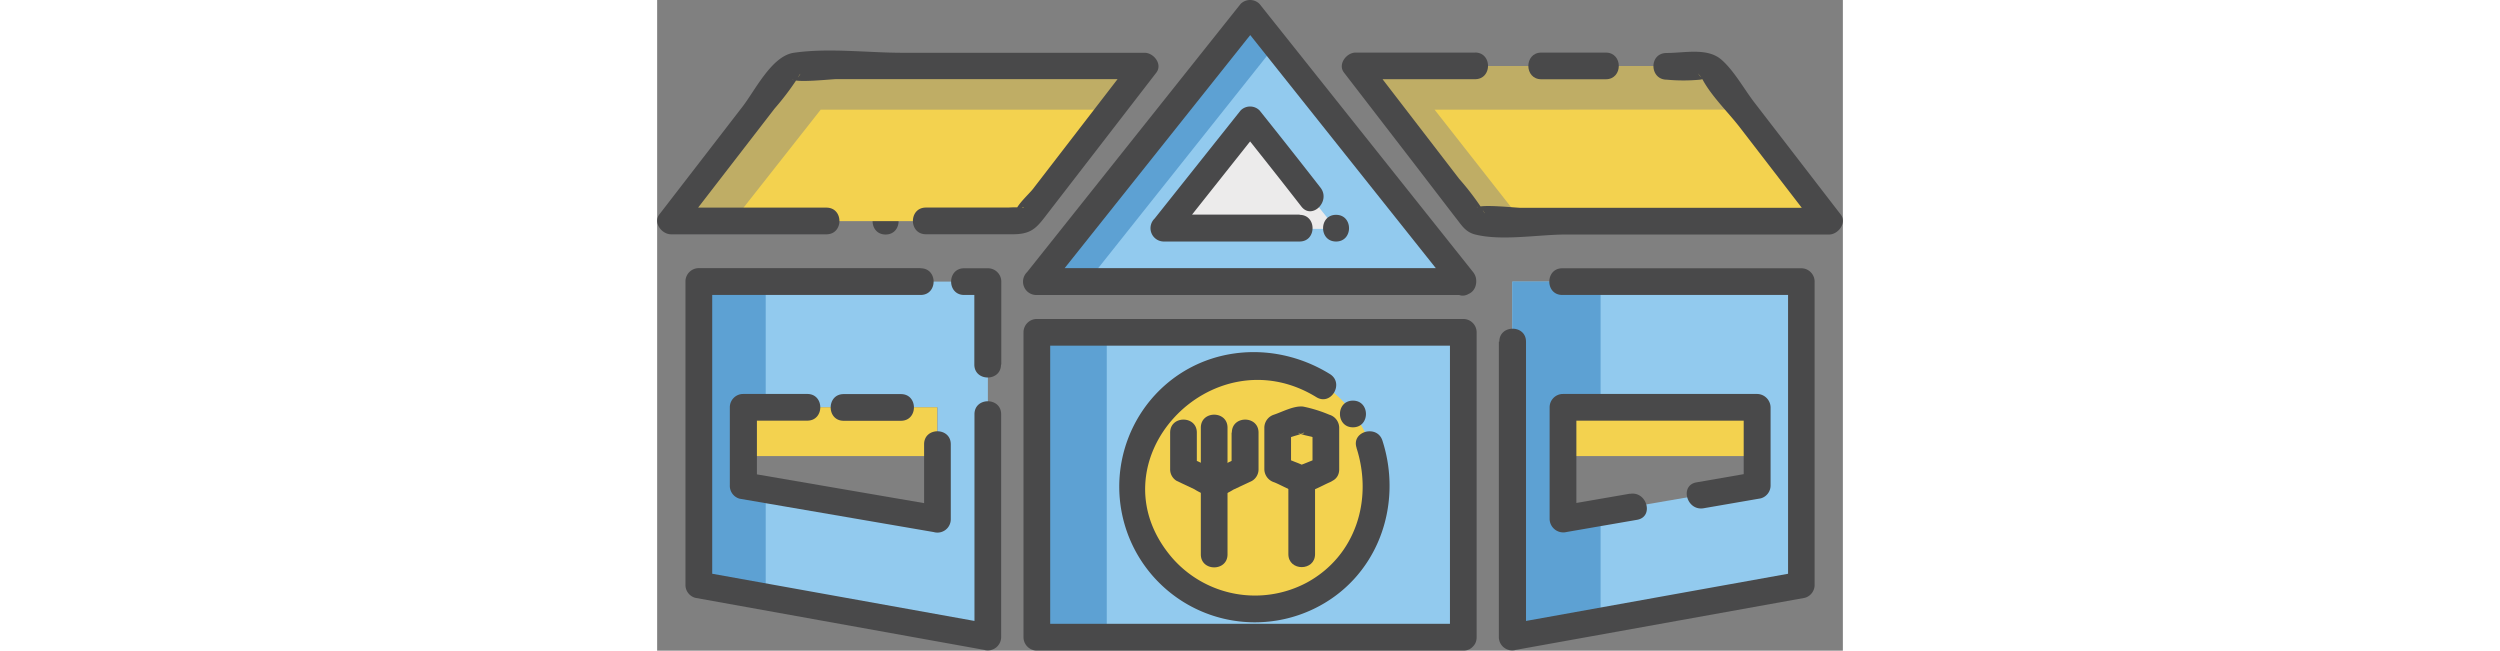 <svg t="1634718541422" class="icon" viewBox="0 0 1866 1024" version="1.1" xmlns="http://www.w3.org/2000/svg" p-id="2744" width="146px" height="38px"><rect x="0" y="0" width="1866" height="1024" fill="#808080" stroke="none"/><path d="M602.07 524.555h671.106v479.812H602.07z" fill="#92CAEE" p-id="2745"></path><path d="M597.555 514.476h110.031v479.812H597.555z" fill="#5DA1D3" p-id="2746"></path><path d="M1268.661 443.186H597.555l335.553-422.066 335.553 422.066z" fill="#92CAEE" p-id="2747"></path><path d="M1068.442 360.138H797.774l135.334-170.191 135.334 170.191z" fill="#ECEBEB" p-id="2748"></path><path d="M1011.012 337.775H798.089l15.014 36.117L948.122 203.701h-29.923c32.127 40.422 64.255 80.844 95.857 121.58 16.694 20.998 46.406-8.609 29.923-29.923q-47.561-61.105-95.857-121.475a20.998 20.998 0 0 0-29.923 0l-135.334 170.086A20.998 20.998 0 0 0 798.089 380.086h212.923c27.193 0 27.298-41.997 0-41.997zM1068.442 380.086c27.193 0 27.193-41.997 0-41.997s-27.298 41.997 0 41.997z" fill="#49494A" p-id="2749"></path><path d="M972.9 71.306l-39.792-50.186-335.553 422.066h79.689L972.9 71.306z" fill="#5DA1D3" p-id="2750"></path><path d="M1268.661 981.688H597.555l20.998 20.998V522.98l-20.998 20.998h671.106l-20.998-20.998v479.812c0 27.193 41.997 27.298 41.997 0v-479.812a20.998 20.998 0 0 0-20.998-20.998H597.555a20.998 20.998 0 0 0-20.998 20.998v479.812a20.998 20.998 0 0 0 20.998 20.998h671.106c27.193 0.21 27.298-42.102 0-42.102zM1268.661 421.978H597.555l15.014 36.117 335.973-421.961h-30.343l335.973 421.961c16.904 20.998 46.616-8.819 29.923-29.923L948.017 6.211a20.998 20.998 0 0 0-29.818 0l-335.973 421.961a20.998 20.998 0 0 0 14.909 36.117h671.106c27.613 0 27.718-42.312 0.42-42.312z" fill="#49494A" p-id="2751"></path><path d="M1345.83 443.186v559.185l454.929-81.893V443.186z m79.689 197.804h305.316v122.84l-305.316 52.496z" fill="#92CAEE" p-id="2752"></path><path d="M1484.734 806.562l-59.215 10.184V640.991h59.215V443.186h-138.904v559.185l138.904-24.988V806.562z" fill="#5DA1D3" p-id="2753"></path><path d="M65.562 443.186v477.292l454.929 81.893V443.186zM441.117 816.747l-305.316-52.496V640.991H441.117z" fill="#92CAEE" p-id="2754"></path><path d="M170.869 766.351l-35.487-6.09v-122.84h35.487V439.512H65.562v477.292l105.307 19.003V766.351z" fill="#5DA1D3" p-id="2755"></path><path d="M135.382 640.991h305.316v76.749H135.382zM1420.584 640.991h305.316v76.749h-305.316z" fill="#F3D24F" p-id="2756"></path><path d="M541.594 573.691V443.186a20.998 20.998 0 0 0-20.998-20.998H483.114c-27.298 0-27.298 41.997 0 41.997h37.062l-20.998-20.998v130.505c0 27.193 41.997 27.193 41.997 0z" fill="#49494A" p-id="2757"></path><path d="M414.66 421.978H65.562a20.998 20.998 0 0 0-20.998 20.998v477.502a20.998 20.998 0 0 0 15.539 20.368L514.612 1022.74a20.998 20.998 0 0 0 26.773-20.368V651.91c0-27.193-41.997-27.298-41.997 0v350.462l26.773-20.368-455.034-81.893 15.539 20.368V443.186l-20.998 20.998h348.992c27.193 0 27.298-41.997 0-41.997z" fill="#49494A" p-id="2758"></path><path d="M420.119 699.156v117.591l26.773-20.368-305.316-52.496 15.434 20.368V640.991l-20.998 20.998h100.267c27.298 0 27.298-41.997 0-41.997h-100.897a20.998 20.998 0 0 0-20.998 20.998v122.84a20.998 20.998 0 0 0 15.434 20.998l305.421 52.496A20.998 20.998 0 0 0 462.116 816.747v-117.591c0-27.193-41.997-27.298-41.997 0z" fill="#49494A" p-id="2759"></path><path d="M293.499 662.199h90.188c27.193 0 27.298-41.997 0-41.997h-90.188c-27.193 0-27.193 41.997 0 41.997zM1324.622 537.679v464.693a20.998 20.998 0 0 0 26.773 20.368l454.614-81.893a20.998 20.998 0 0 0 15.539-20.368V443.186a20.998 20.998 0 0 0-20.998-20.998h-376.08c-27.193 0-27.298 41.997 0 41.997h376.29l-20.998-20.998v477.292l15.749-20.368-454.929 81.893 26.773 20.368V537.679c0-27.193-41.997-27.193-41.997 0z" fill="#49494A" p-id="2760"></path><path d="M1530.825 776.955l-110.976 19.213 26.773 20.368V640.991l-20.998 20.998h305.316l-20.998-20.998v122.84l15.539-20.368-89.873 15.644c-26.773 4.62-15.434 45.356 11.234 40.737l89.873-15.539a20.998 20.998 0 0 0 15.539-20.998V640.991a21.523 21.523 0 0 0-20.998-20.998h-305.736a20.998 20.998 0 0 0-20.998 20.998v175.756a21.523 21.523 0 0 0 26.773 20.473l110.976-19.213c26.773-4.725 15.434-45.461-11.234-40.842zM359.539 369.062c27.193 0 27.298-41.997 0-41.997s-27.298 41.997 0 41.997z" fill="#49494A" p-id="2761"></path><path d="M1287.245 347.959h557.085L1656.29 103.854h-557.085l188.04 244.106z" fill="#F3D24F" p-id="2762"></path><path d="M1223.515 172.623l485.586-0.21-52.811-68.56h-557.085l188.04 244.106h73.809l-137.539-175.336z" fill="#BFAD65" p-id="2763"></path><path d="M578.971 347.959H21.886L209.926 103.854h557.19L578.971 347.959z" fill="#F3D24F" p-id="2764"></path><path d="M257.382 172.623h459.653l50.081-68.77H209.926L21.886 347.959h97.432l138.064-175.336z" fill="#BFAD65" p-id="2765"></path><path d="M266.411 326.751H21.886l18.269 31.497L184.938 170.733A418.077 418.077 0 0 0 219.06 126.007c14.594-25.408 0 7.244-6.824-1.47 4.725 6.404 61.945 0 69.609 0h485.271l-18.269-31.497-157.487 204.419c-5.88 7.664-26.038 25.618-27.298 35.382-1.785 13.544 10.499-11.759 12.809-6.195a184.995 184.995 0 0 0-24.148 0H422.954c-27.193 0-27.298 41.997 0 41.997h137.119c31.497 0 38.532-12.179 56.8-35.802l168.512-218.278c10.499-13.229-3.78-31.497-18.269-31.497H386.207c-55.016 0-116.541-7.979-171.136 0-34.752 5.04-60.685 58.9-80.739 84.833L3.617 337.25c-10.499 13.229 3.78 31.497 18.269 31.497h244.525c27.298 0 27.298-41.997 0-41.997zM1287.14 82.75h-187.935c-14.489 0-28.453 18.584-18.269 31.497l109.611 142.264 64.465 83.993c10.499 12.914 16.169 24.463 32.442 28.558 41.997 10.499 99.742 0 142.684 0h414.192c14.489 0 28.453-18.584 18.269-31.497l-136.489-177.121c-15.959-20.998-31.497-49.346-51.236-66.565-22.258-19.213-57.64-10.499-86.093-10.499s-27.193 41.997 0 41.997a278.438 278.438 0 0 0 52.496 0c22.993-4.725 2.1 3.465-3.36-10.499 1.155 2.94 4.725 5.145 6.09 7.979 14.069 27.508 40.947 53.126 59.845 77.589l121.79 158.117 18.269-31.497h-484.746c-7.664 0-64.99-6.404-69.609 0 6.299-8.714 20.998 23.938 6.824-1.365a433.405 433.405 0 0 0-34.227-44.306L1117.368 93.144l-18.164 31.497h187.935c27.193 0 27.298-41.997 0-41.997z" fill="#49494A" p-id="2766"></path><path d="M1492.923 82.75h-101.422c-27.298 0-27.298 41.997 0 41.997h101.422c27.298 0 27.298-41.997 0-41.997z" fill="#49494A" p-id="2767"></path><path d="M1134.062 766.456a193.5 193.5 0 1 1-193.5-193.605A193.5 193.5 0 0 1 1134.062 766.456z" fill="#F3D24F" p-id="2768"></path><path d="M1100.675 705.035c25.933 80.949-0.84 169.246-77.589 211.453a173.026 173.026 0 0 1-212.818-38.847c-128.93-150.978 62.995-353.612 227.202-252.61 23.203 14.279 44.516-22.258 20.998-36.537C966.076 531.589 846.595 545.343 776.146 629.966a213.448 213.448 0 0 0 256.18 328.729c100.372-47.666 142.369-161.897 109.086-265.314-8.294-25.723-49.136-14.699-40.737 11.234z" fill="#49494A" p-id="2769"></path><path d="M1095.005 672.488c27.298 0 27.298-41.997 0-41.997s-27.193 41.997 0 41.997zM904.025 680.782v57.85l10.499-18.269-48.296 22.783h20.998l-48.401-22.783 10.499 18.269v-57.85c0-27.193-41.997-27.298-41.997 0v57.85a20.998 20.998 0 0 0 10.499 18.269l27.613 13.019a92.183 92.183 0 0 0 31.497 12.599 83.363 83.363 0 0 0 29.713-11.864l29.293-13.754a20.998 20.998 0 0 0 10.499-18.269v-57.85c0-27.193-41.997-27.298-41.997 0z" fill="#49494A" p-id="2770"></path><path d="M855.624 673.013v199.484c0 27.193 41.997 27.193 41.997 0v-199.484c0-27.193-41.997-27.298-41.997 0zM1046.919 718.264l-17.324 6.929-12.809 5.145c-3.675 1.47-12.389 3.045-2.31 3.045s2.415-0.84-1.05-2.52-8.294-3.36-12.389-5.04l-19.003-7.559L997.573 738.633V673.013L982.034 692.961l18.793-6.195c4.2-1.365 8.924-2.415 13.019-4.2 11.339-5.355-2.1 4.725-5.04-1.89 1.155 2.625 17.744 5.775 20.998 6.614l17.114 5.67-15.539-19.948v65.62c0 27.193 41.997 27.298 41.997 0V673.013a21.628 21.628 0 0 0-15.539-20.368 215.548 215.548 0 0 0-41.262-12.809c-14.699-1.575-32.442 8.294-46.091 12.809A21.628 21.628 0 0 0 955.576 673.013v65.62a21.838 21.838 0 0 0 15.539 20.368c12.914 5.145 29.503 16.064 43.677 16.064s30.763-10.499 43.677-16.064c24.988-10.499 14.069-50.921-11.234-40.737z" fill="#49494A" p-id="2771"></path><path d="M993.373 753.857v118.221c0 27.193 41.997 27.193 41.997 0V753.857c0-27.193-41.997-27.193-41.997 0z" fill="#49494A" p-id="2772"></path></svg>
